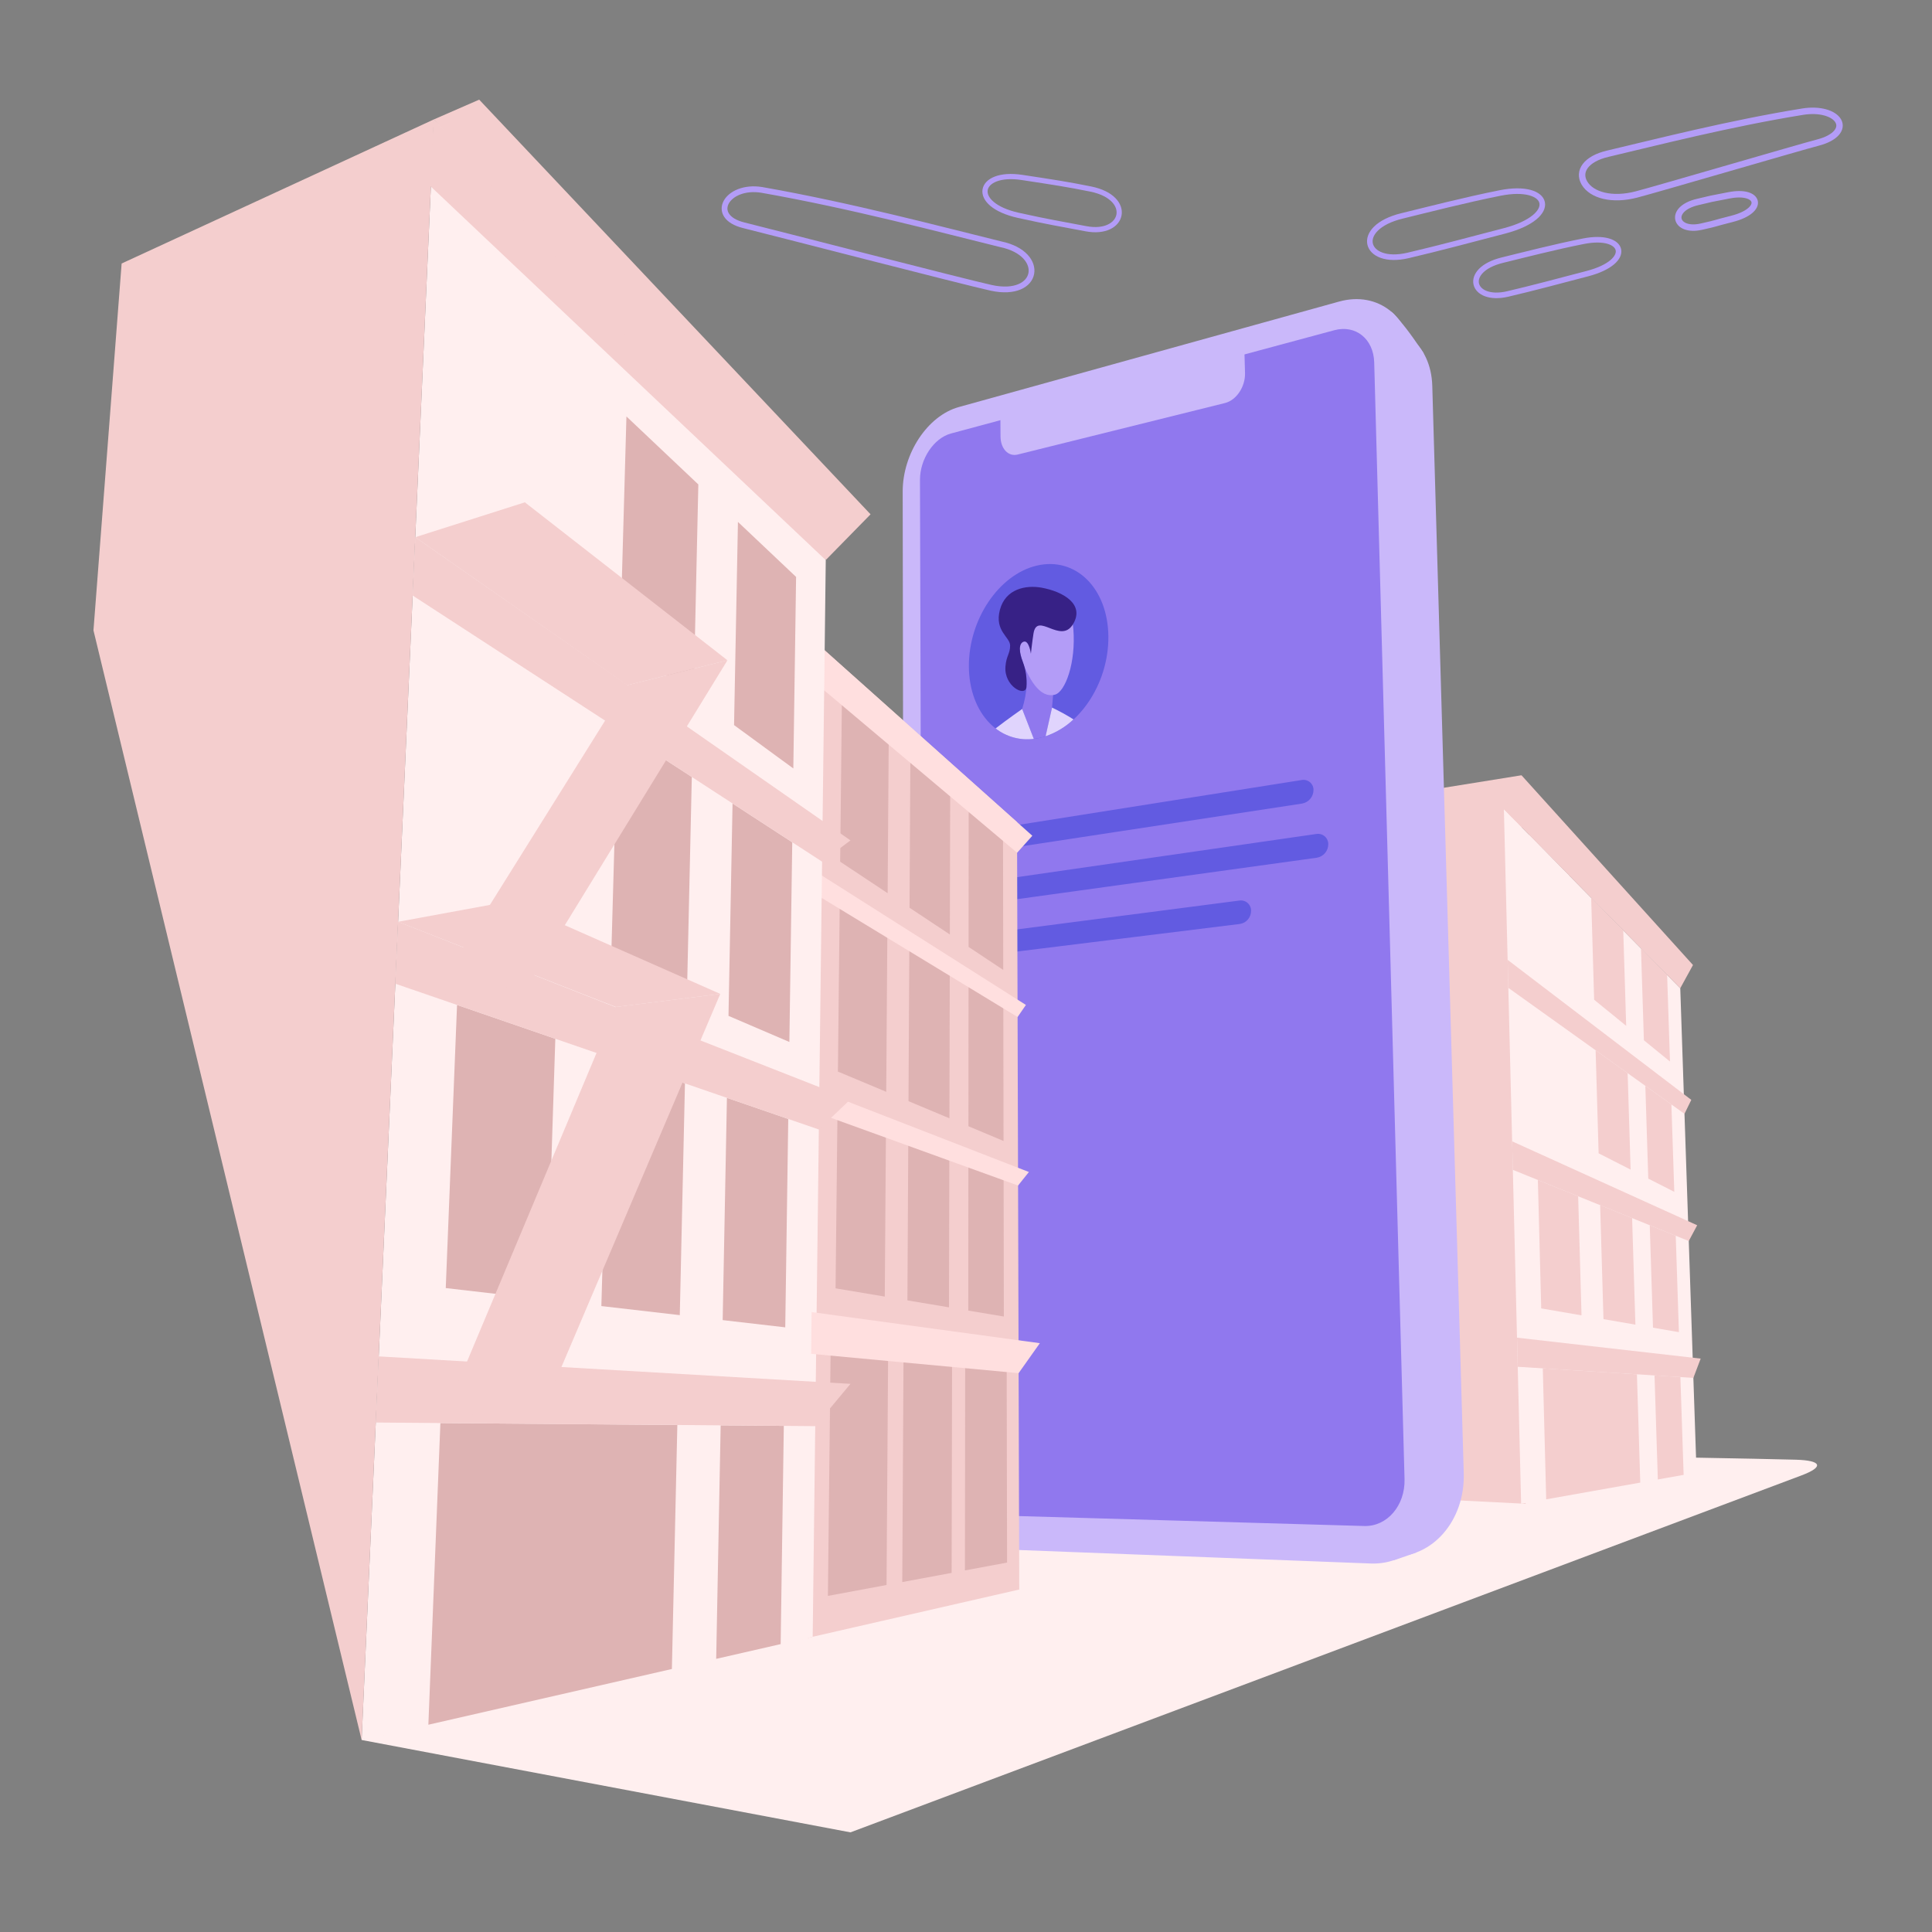 <?xml version="1.0" encoding="UTF-8"?>
<svg width="900px" height="900px" viewBox="0 0 900 900" version="1.1" xmlns="http://www.w3.org/2000/svg" xmlns:xlink="http://www.w3.org/1999/xlink">
    <rect x="0" y="0" width="900" height="900" fill="#808080" stroke="none"/>
    <title>Illustrations/Virtual-Practice</title>
    <g id="Illustrations/Virtual-Practice" stroke="none" stroke-width="1" fill="none" fill-rule="evenodd">
        <g id="Virtual-Practice" transform="translate(43, 46)">
            <path d="M353.18,807.58 C353.18,807.58 761.18,654.5 796.18,641.31 C807.23,637.15 805.18,634.31 793.61,633.99 C777.95,633.52 711.86,632.42 711.86,632.42 L401.55,668.31 L125.46,764.55 L353.18,807.58 Z" id="Path" fill="#FFEFEF" fill-rule="nonzero"></path>
            <polygon id="Path" fill="#F4CECE" fill-rule="nonzero" points="665.77 315.15 564.54 331.43 567.22 649.44 667.7 654.52"></polygon>
            <polygon id="Path" fill="#FFEFEF" fill-rule="nonzero" points="747.32 639.98 665.6 654.52 657.57 330.95 739.73 414.36"></polygon>
            <polygon id="Path" fill="#F4CECE" fill-rule="nonzero" points="734.94 448.5 722.79 438.6 721.43 395.78 733.61 408.15"></polygon>
            <polygon id="Path" fill="#F4CECE" fill-rule="nonzero" points="714.54 431.87 699.61 419.71 698.23 372.22 713.17 387.39"></polygon>
            <polygon id="Path" fill="#FFEFEF" fill-rule="nonzero" points="689.36 411.35 670.6 396.05 669.21 342.76 687.97 361.82"></polygon>
            <polygon id="Path" fill="#F4CECE" fill-rule="nonzero" points="745.66 403.54 665.77 315.15 657.57 330.95 739.73 414.36"></polygon>
            <polygon id="Path" fill="#F4CECE" fill-rule="nonzero" points="736.95 509.21 724.83 503.04 723.46 459.82 735.6 468.5"></polygon>
            <polygon id="Path" fill="#F4CECE" fill-rule="nonzero" points="716.6 498.85 701.7 491.26 700.3 443.26 715.22 453.92"></polygon>
            <polygon id="Path" fill="#FFEFEF" fill-rule="nonzero" points="691.46 486.05 672.69 476.49 671.28 422.51 690.05 435.93"></polygon>
            <polygon id="Path" fill="#F4CECE" fill-rule="nonzero" points="744.87 466.36 659.31 401.13 659.64 414.18 741.7 472.86"></polygon>
            <polygon id="Path" fill="#F4CECE" fill-rule="nonzero" points="739.1 574.57 727.03 572.48 725.52 524.77 737.62 529.66"></polygon>
            <polygon id="Path" fill="#F4CECE" fill-rule="nonzero" points="718.83 571.07 703.96 568.5 702.41 515.41 717.3 521.44"></polygon>
            <polygon id="Path" fill="#F4CECE" fill-rule="nonzero" points="693.73 566.74 674.96 563.5 673.4 503.68 692.17 511.27"></polygon>
            <polygon id="Path" fill="#F4CECE" fill-rule="nonzero" points="747.61 524.77 661.41 485.67 661.74 498.96 743.69 532.12"></polygon>
            <polygon id="Path" fill="#F4CECE" fill-rule="nonzero" points="739.79 595.49 727.74 594.73 729.28 643.19 741.3 641.05"></polygon>
            <polygon id="Path" fill="#F4CECE" fill-rule="nonzero" points="719.54 594.21 675.69 591.44 677.28 652.44 721.1 644.65"></polygon>
            <polygon id="Path" fill="#F4CECE" fill-rule="nonzero" points="749.24 586.89 663.68 577.14 664.02 590.7 745.84 595.87"></polygon>
            <path d="M378.2,638.24 L377.51,182.94 C377.51,165.24 389.11,147.65 403.65,143.62 L580.84,94.47 C598.94,89.47 614.4,101.57 614.98,121.67 L630.05,642.47 C630.71,665.16 615.05,683.09 595.59,682.34 L406.06,675.07 C390.62,674.48 378.23,657.93 378.2,638.24 Z" id="Path" fill="#CAB8FA" fill-rule="nonzero"></path>
            <path d="M393.94,636.15 L393.26,193.29 C393.26,176.06 404.55,158.96 418.69,155.03 L591,107.23 C608.61,102.34 623.64,114.14 624.21,133.68 L638.87,640.26 C639.51,662.34 624.31,679.78 605.35,679.05 L421,672 C406,671.4 394,655.3 393.94,636.15 Z" id="Path" fill="#CAB8FA" fill-rule="nonzero"></path>
            <path d="M400,155.94 C392,158.1 385.53,167.8 385.56,177.59 L386.83,639.21 C386.83,650.09 393.73,659.16 402.22,659.4 L592.53,664.87 C603.16,665.18 611.62,655.36 611.29,643.02 L597.16,122.83 C596.86,111.83 588.48,105.16 578.57,107.83 L400,155.94 Z" id="Path" fill="#9078EE" fill-rule="nonzero"></path>
            <path d="M423,144.9 L423.08,157.24 C423.08,163.02 426.71,166.84 431.08,165.74 L527.67,141.74 C532.96,140.42 537.15,134.16 536.98,127.8 L536.59,114 L423,144.9 Z" id="Path" fill="#CAB8FA" fill-rule="nonzero"></path>
            <path d="M620.24,118.6 C613.31,108.27 610.69,105.13 606.37,100.33 C602.05,95.53 597,103 597,103 L616.5,124.2 L620.24,118.6 Z" id="Path" fill="#CAB8FA" fill-rule="nonzero"></path>
            <path d="M606.2,680.84 C610.55,679.45 616.88,677.17 616.88,677.17 L610.12,669.26 L606.2,680.84 Z" id="Path" fill="#CAB8FA" fill-rule="nonzero"></path>
            <path d="M473.32,250.43 C473.56,273.06 458.76,294.38 440.58,297.9 C422.73,301.36 408.43,286.29 408.34,264.39 C408.25,242.49 422.34,221.65 439.98,217.48 C458,213.23 473.08,227.9 473.32,250.43 Z" id="Path" fill="#625BE1" fill-rule="nonzero"></path>
            <path d="M447.08,283.62 L447.94,273.52 C447.94,273.52 442.85,268.42 440.75,266.34 C438.65,264.26 433.41,262.14 433.41,262.14 C436.07,269.41 435.62,276.37 433.16,284.27 L433.16,284.27 L438.59,298.2 C439.25,298.12 439.91,298.03 440.59,297.9 C441.786,297.665 442.966,297.351 444.12,296.96 L447.08,283.62 Z" id="Path" fill="#9078EE" fill-rule="nonzero"></path>
            <path d="M447.08,283.62 L444.08,296.97 C448.927,295.318 453.361,292.641 457.08,289.12 C453.857,287.093 450.518,285.256 447.08,283.62 L447.08,283.62 Z" id="Path" fill="#E0D4FD" fill-rule="nonzero"></path>
            <path d="M438.59,298.2 L433.16,284.27 C433.16,284.27 426.49,288.92 420.78,293.33 C425.83,297.263 432.241,299.017 438.59,298.2 L438.59,298.2 Z" id="Path" fill="#E0D4FD" fill-rule="nonzero"></path>
            <path d="M439,232.79 C448,228.03 455.73,230.95 457,246.95 C458.28,262.69 453.25,276.29 448.45,277.59 C444.5,278.65 439.54,276.69 434.55,265.26 C429.56,253.83 429.35,237.9 439,232.79 Z" id="Path" fill="#B39CF7" fill-rule="nonzero"></path>
            <path d="M456.84,244.79 C451.06,254.34 440.1,238.69 438.44,249.13 C437.79,253.2 437.23,258.53 437.23,258.53 C437.23,258.53 436.37,252.19 433.92,252.91 C431.47,253.63 431.72,257.91 433.41,262.14 C434.873,265.961 435.468,270.06 435.15,274.14 C434.55,278.79 424.63,273.66 425.38,264.46 C425.79,259.37 427.57,258.55 427.55,254.66 C427.53,250.77 420.19,247.95 422.79,238.1 C425.39,228.25 434.89,226.48 442.09,227.74 C452.45,229.6 462.42,235.57 456.84,244.79 Z" id="Path" fill="#372186" fill-rule="nonzero"></path>
            <path d="M563.59,328.33 L413.19,351.25 C410.68,351.63 408.64,349.68 408.629,346.9 L408.629,346.9 C408.585,344.158 410.466,341.76 413.14,341.15 L563.36,317.37 C564.732,317.109 566.149,317.478 567.219,318.375 C568.289,319.273 568.899,320.604 568.88,322 L568.88,322 C568.877,325.111 566.651,327.775 563.59,328.33 L563.59,328.33 Z" id="Path" fill="#625BE1"></path>
            <path d="M570.43,353.56 L413.3,375.29 C410.78,375.64 408.74,373.65 408.729,370.85 L408.729,370.85 C408.674,368.11 410.57,365.714 413.25,365.14 L570.19,342.5 C571.585,342.263 573.013,342.657 574.089,343.576 C575.165,344.495 575.777,345.845 575.76,347.26 L575.76,347.26 C575.772,350.384 573.513,353.054 570.43,353.56 L570.43,353.56 Z" id="Path" fill="#625BE1"></path>
            <path d="M534.63,384.41 L413.41,399.41 C410.89,399.73 408.84,397.7 408.83,394.89 L408.83,394.89 C408.761,392.148 410.672,389.753 413.36,389.21 L534.44,373.5 C535.809,373.315 537.19,373.74 538.22,374.661 C539.249,375.583 539.823,376.909 539.79,378.29 L539.79,378.29 C539.828,381.328 537.631,383.934 534.63,384.41 Z" id="Path" fill="#625BE1"></path>
            <polygon id="Path" fill="#F4CECE" fill-rule="nonzero" points="431.8 694.46 333.18 717.02 338.97 254.98 430.77 336.96"></polygon>
            <polygon id="Path" fill="#DEB3B3" fill-rule="nonzero" points="426.13 681.91 406.5 685.56 406.61 589.74 425.95 591.55"></polygon>
            <polygon id="Path" fill="#DEB3B3" fill-rule="nonzero" points="400.31 686.71 377.31 690.99 377.89 587.07 400.51 589.17"></polygon>
            <polygon id="Path" fill="#DEB3B3" fill-rule="nonzero" points="369.99 692.35 342.67 697.43 343.93 583.9 370.71 586.4"></polygon>
            <polygon id="Path" fill="#DEB3B3" fill-rule="nonzero" points="424.63 567.29 408.06 564.52 408.11 496.16 424.52 502.19"></polygon>
            <polygon id="Path" fill="#DEB3B3" fill-rule="nonzero" points="399.08 563.01 379.71 559.77 380.11 485.86 399.24 492.89"></polygon>
            <polygon id="Path" fill="#DEB3B3" fill-rule="nonzero" points="369.16 558 346.24 554.16 347.11 473.73 369.7 482.03"></polygon>
            <polygon id="Path" fill="#DEB3B3" fill-rule="nonzero" points="424.49 485.51 408.13 478.65 408.19 412.15 424.38 422.08"></polygon>
            <polygon id="Path" fill="#DEB3B3" fill-rule="nonzero" points="399.28 474.95 380.21 466.96 380.6 395.21 399.44 406.78"></polygon>
            <polygon id="Path" fill="#DEB3B3" fill-rule="nonzero" points="369.84 462.61 347.33 453.18 348.17 375.31 370.36 388.93"></polygon>
            <polygon id="Path" fill="#DEB3B3" fill-rule="nonzero" points="424.35 405.83 408.2 395.11 408.26 330.38 424.24 344.02"></polygon>
            <polygon id="Path" fill="#DEB3B3" fill-rule="nonzero" points="399.48 389.32 380.7 376.86 381.08 307.19 399.63 323.02"></polygon>
            <polygon id="Path" fill="#DEB3B3" fill-rule="nonzero" points="370.5 370.09 348.38 355.41 349.19 279.98 371 298.59"></polygon>
            <polygon id="Path" fill="#FFDFDF" fill-rule="nonzero" points="430.81 351.24 338.77 273.76 338.97 254.98 437.9 343.33"></polygon>
            <polygon id="Path" fill="#FFDFDF" fill-rule="nonzero" points="431.25 506.27 336.28 471.89 336.39 461.14 436.3 499.96"></polygon>
            <polygon id="Path" fill="#FFDFDF" fill-rule="nonzero" points="431.03 427.77 337.54 370.93 337.65 360.46 434.91 422.14"></polygon>
            <polygon id="Path" fill="#FFEFEF" fill-rule="nonzero" points="335.58 716.48 125.46 764.55 159.11 9.63 341.86 199.27"></polygon>
            <polygon id="Path" fill="#DEB3B3" fill-rule="nonzero" points="327.85 222.75 300.76 197.13 298.95 291.77 326.56 311.98"></polygon>
            <polygon id="Path" fill="#DEB3B3" fill-rule="nonzero" points="282.31 179.67 248.82 148 245.87 252.91 280.12 277.98"></polygon>
            <polygon id="Path" fill="#F4CECE" fill-rule="nonzero" points="341.86 199.27 159.11 9.63 156.84 40.09 341.42 214.69"></polygon>
            <polygon id="Path" fill="#F4CECE" fill-rule="nonzero" points="341.86 214.69 159.11 9.63 180.23 0.42 362.54 193.59"></polygon>
            <polygon id="Path" fill="#DEB3B3" fill-rule="nonzero" points="326.06 346.37 298.25 328.29 296.36 427.23 324.72 439.39"></polygon>
            <polygon id="Path" fill="#DEB3B3" fill-rule="nonzero" points="279.27 315.94 244.72 293.49 241.62 403.74 276.97 418.91"></polygon>
            <polygon id="Path" fill="#F4CECE" fill-rule="nonzero" points="353.18 345.49 150.45 204.25 149.24 231.42 339.97 355.4"></polygon>
            <polygon id="Path" fill="#DEB3B3" fill-rule="nonzero" points="324.2 475.25 295.63 465.42 293.65 568.96 322.8 572.33"></polygon>
            <polygon id="Path" fill="#DEB3B3" fill-rule="nonzero" points="276.08 458.69 240.41 446.41 237.14 562.42 273.67 566.64"></polygon>
            <polygon id="Path" fill="#DEB3B3" fill-rule="nonzero" points="215.69 437.9 169.91 422.14 164.65 554.03 211.77 559.48"></polygon>
            <polygon id="Path" fill="#F4CECE" fill-rule="nonzero" points="353.18 466.11 142.46 383.4 141.17 412.25 338.45 480.16"></polygon>
            <polygon id="Path" fill="#DEB3B3" fill-rule="nonzero" points="322.13 618.23 292.71 617.99 290.63 726.76 320.66 719.89"></polygon>
            <polygon id="Path" fill="#DEB3B3" fill-rule="nonzero" points="272.53 617.82 162.15 616.92 156.55 757.44 269.99 731.48"></polygon>
            <polygon id="Path" fill="#F4CECE" fill-rule="nonzero" points="353.18 598.65 133.43 585.86 132.06 616.67 336.77 618.35"></polygon>
            <polyline id="Path" fill="#F4CECE" fill-rule="nonzero" points="159.11 9.63 13.66 76.75 0.54 247.64 125.46 764.55"></polyline>
            <polygon id="Path" fill="#F4CECE" fill-rule="nonzero" points="158.92 417.61 203.19 412.57 295.87 261.58 249.19 273.19"></polygon>
            <polygon id="Path" fill="#F4CECE" fill-rule="nonzero" points="150.45 204.25 201.5 188 295.87 261.58 249.19 273.19"></polygon>
            <polygon id="Path" fill="#F4CECE" fill-rule="nonzero" points="163.62 614.35 210.8 608.98 292.53 417 243.88 423.07"></polygon>
            <polygon id="Path" fill="#F4CECE" fill-rule="nonzero" points="142.46 383.4 194.74 373.79 292.53 417 243.88 423.07"></polygon>
            <polygon id="Path" fill="#FFDFDF" fill-rule="nonzero" points="431.51 593.67 334.86 584.66 335.08 565.22 441.4 579.71"></polygon>
            <path d="M612.9,73 C627.17,69.66 641.34,65.86 657.9,61.54 C683.85,54.75 679.3,39.21 655.77,43.91 C639.66,47.12 622.14,51.64 610.09,54.58 C587.24,60.15 592.44,77.77 612.9,73 Z" id="Path" stroke="#B39CF7" stroke-width="2.6"></path>
            <path d="M462.83,60.54 C450.25,58.13 445.99,57.54 431.42,54.32 C408.55,49.24 412.36,33.51 433.09,36.66 C447.28,38.82 454.5,39.9 465.09,42.06 C485.22,46.14 480.86,64 462.83,60.54 Z" id="Path" stroke="#B39CF7" stroke-width="2.43"></path>
            <path d="M659.37,90.94 C671.17,88.18 682.88,85.03 696.54,81.45 C717.99,75.82 714.08,62.52 694.61,66.38 C681.29,69.01 666.81,72.75 656.85,75.19 C638,79.81 642.45,94.89 659.37,90.94 Z" id="Path" stroke="#B39CF7" stroke-width="2.6"></path>
            <path d="M749.54,59.59 C758.2,57.65 753.74,58.5 763.76,55.97 C779.51,51.97 776.76,42.23 762.54,44.97 C752.78,46.81 755.2,46.37 747.89,48.08 C734.05,51.28 737.13,62.36 749.54,59.59 Z" id="Path" stroke="#B39CF7" stroke-width="3"></path>
            <path d="M705.87,25.63 C728.51,20.3 762.67,11.52 796.81,6.01 C804.65,4.75 811.29,6.76 813.33,10.34 C815.37,13.92 812.16,18.28 803.86,20.42 C795.8,22.5 728.51,42.22 719.38,44.58 C707.94,47.58 698.44,44.94 695.09,39.27 C691.89,33.84 695.81,28 705.87,25.63 Z" id="Path" stroke="#B39CF7" stroke-width="3"></path>
            <path d="M423.24,67.8 C395.49,60.97 353.61,49.8 311.84,42.46 C295.51,39.84 286.84,54.87 303.54,58.96 C313.48,61.39 407.48,85.66 418.8,88.1 C441.21,92.94 444.53,72.25 423.24,67.8 Z" id="Path-2" stroke="#B39CF7" stroke-width="2.69"></path>
        </g>
    </g>
</svg>